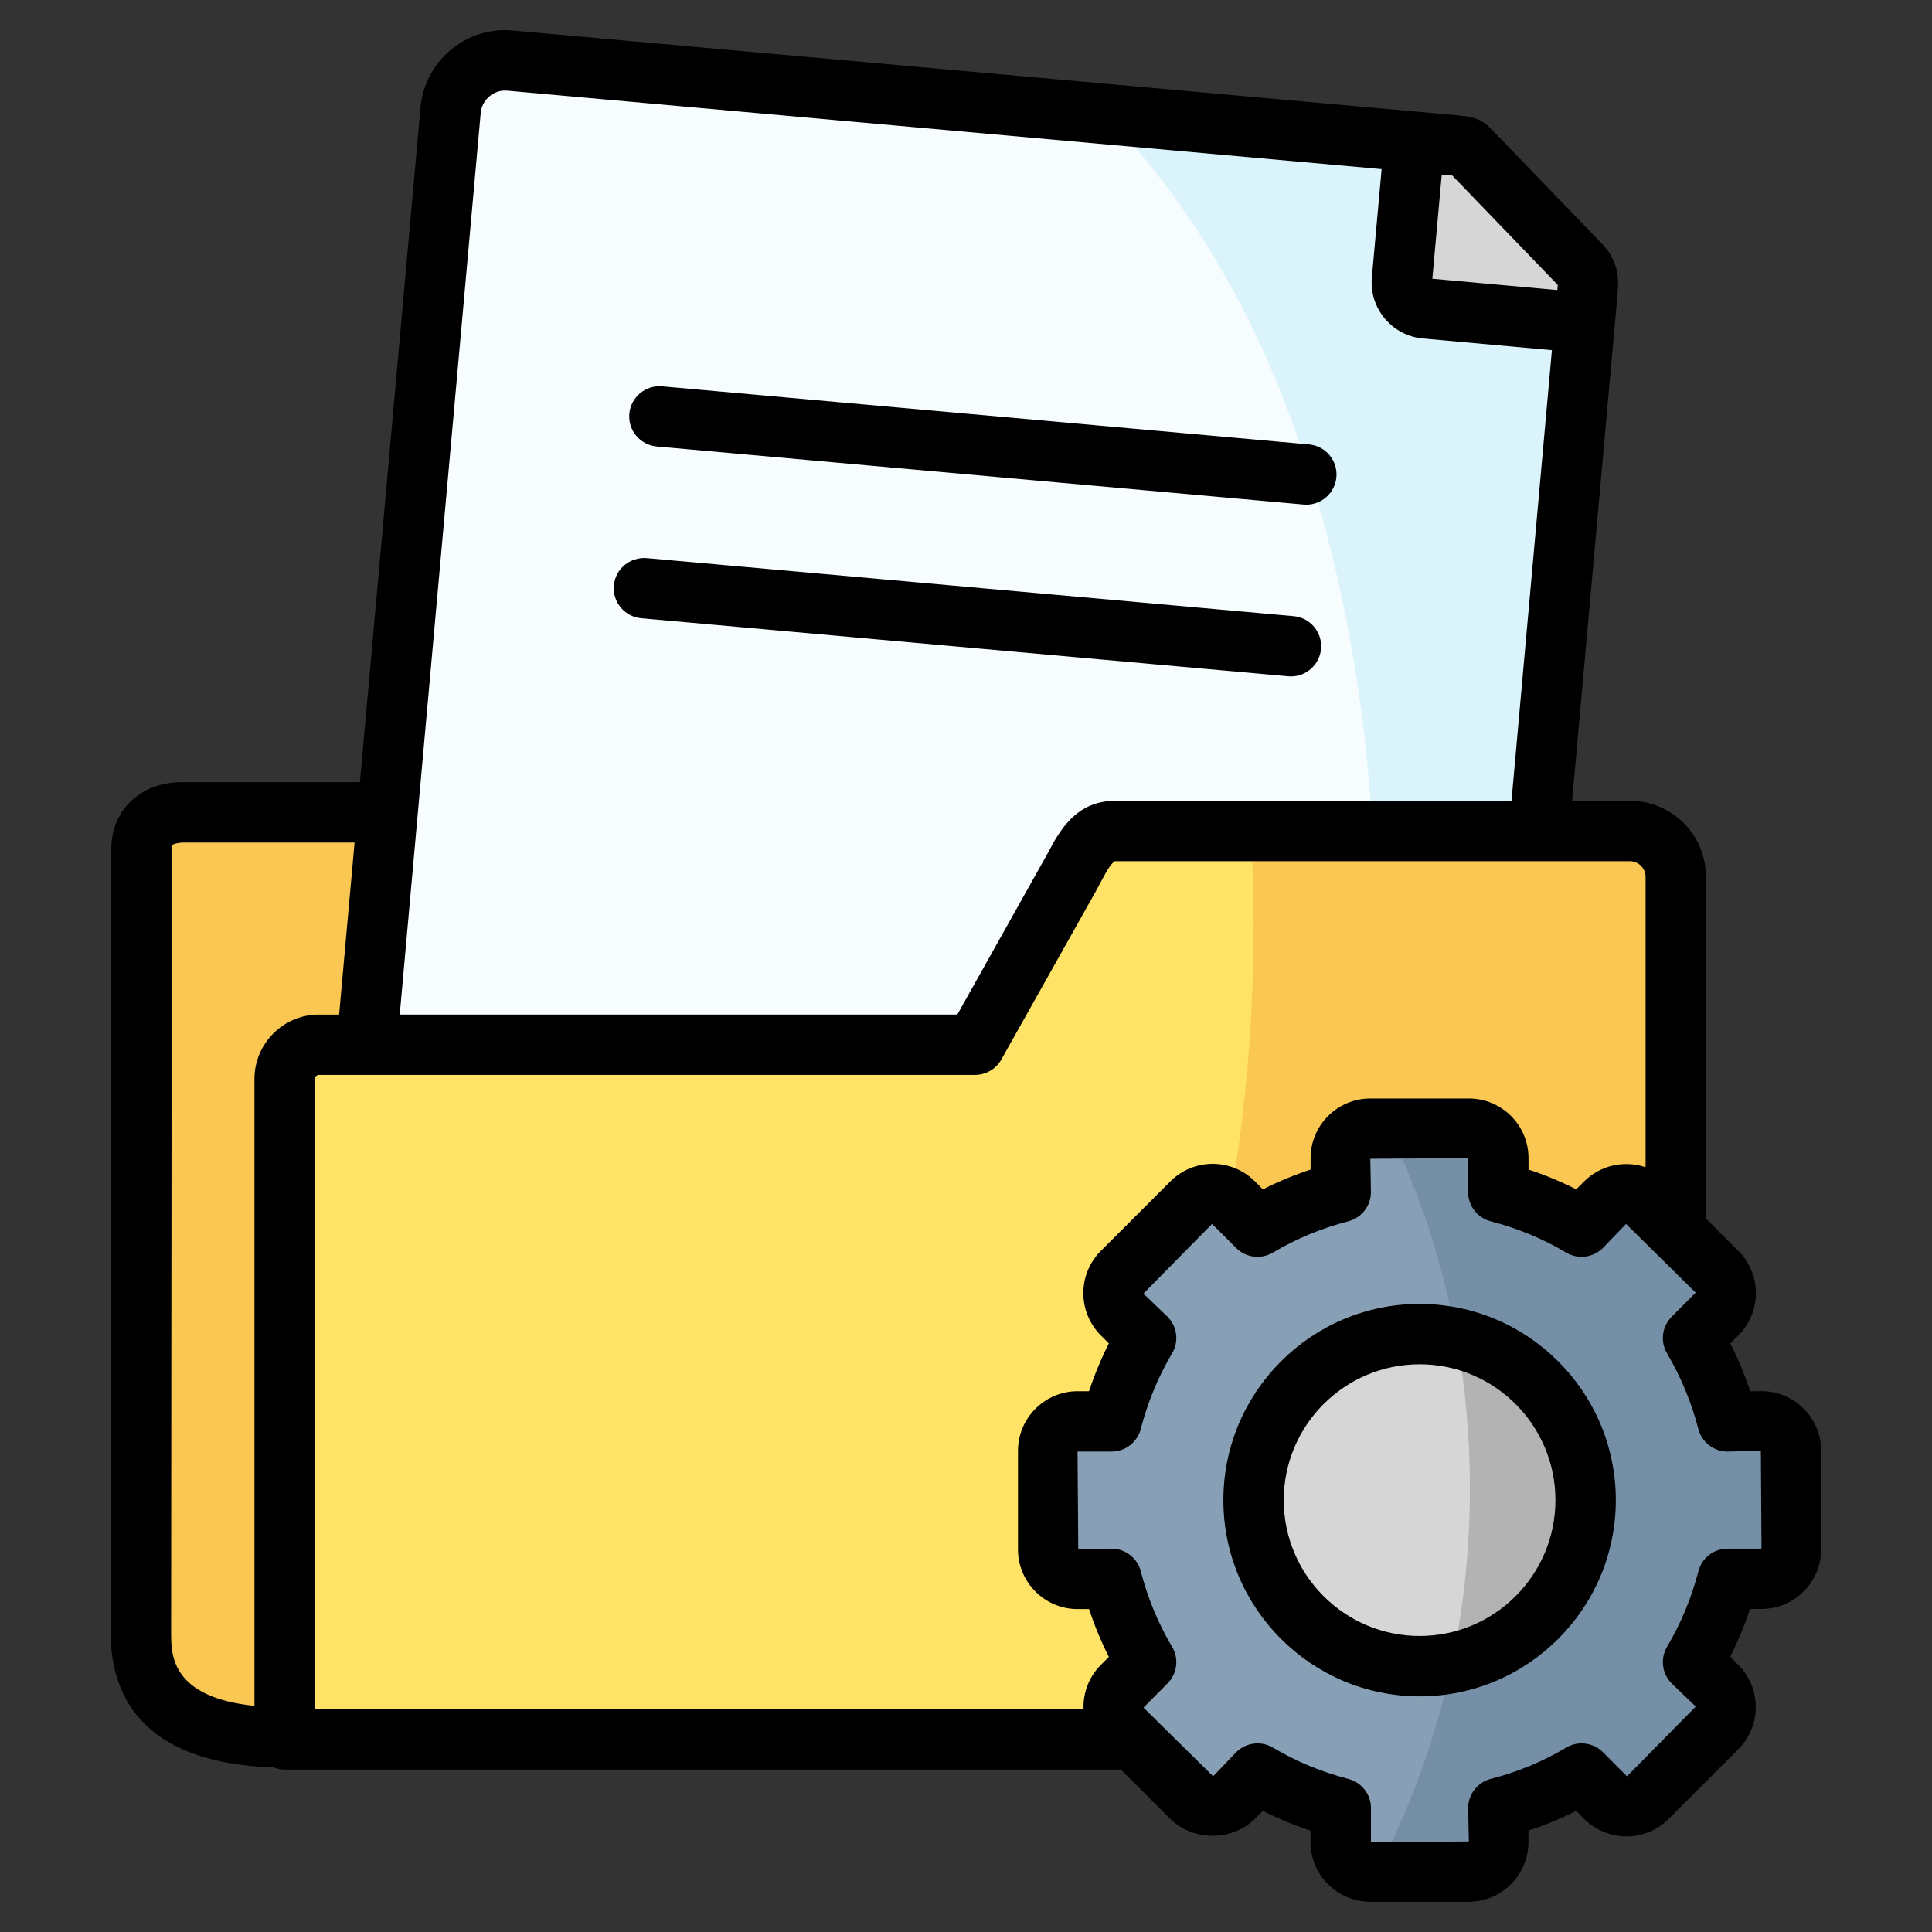 <svg enable-background="new 0 0 64 64" height="512" viewBox="0 0 64 64" width="512" xmlns="http://www.w3.org/2000/svg"><rect x="0" y="0" width="64" height="64" fill="#333333" stroke="none"/><g id="folder_setting"><g><g><path clip-rule="evenodd" d="m12.148 34.608h20.15l3.127-5.567c.407-.727.681-1.513 1.513-1.513h14.046l1.509-16.834-5.64-5.998-11.93-1.071-18.026-1.618c-.993-.091-1.881.649-1.969 1.646l-2.088 23.257z" fill="#f7fdff" fill-rule="evenodd"/></g><g><path clip-rule="evenodd" d="m4.69 35.022-.021 14.766v4.321c0 1.958 1.077 3.436 4.759 3.454v-21.821c0-.625.509-1.134 1.134-1.134h1.586l.691-7.697h-6.816c-.748-.004-1.334.428-1.334 1.204z" fill="#fac852" fill-rule="evenodd"/></g><g><path clip-rule="evenodd" d="m9.428 57.623h28.124l-.383-.383c-.379-.379-.379-1 0-1.379l.797-.8c-.505-.849-.891-1.776-1.144-2.759h-1.127c-.537 0-.976-.439-.976-.976v-3.264c0-.537.439-.976.976-.976h1.127c.253-.983.639-1.909 1.144-2.762l-.797-.797c-.379-.379-.379-1 0-1.379l2.309-2.309c.379-.379 1-.379 1.379 0l.797.797c.853-.505 1.78-.891 2.759-1.144v-1.127c0-.537.442-.976.979-.976h3.264c.537 0 .976.439.976.976v1.127c.983.253 1.909.639 2.759 1.144l.797-.797c.383-.379 1.004-.379 1.383 0l.941.941v-.807-4.229-6.7c0-.832-.684-1.513-1.516-1.513h-3.011-14.046c-.832 0-1.106.786-1.513 1.513l-3.127 5.567h-20.15-1.586c-.625 0-1.134.509-1.134 1.134v21.821z" fill="#ffe366" fill-rule="evenodd"/></g><g><path clip-rule="evenodd" d="m41.526 49.694c0 3.036 2.46 5.5 5.5 5.5 3.036 0 5.5-2.464 5.5-5.5 0-3.036-2.464-5.5-5.5-5.5-3.039 0-5.5 2.464-5.5 5.5z" fill="#d6d6d6" fill-rule="evenodd"/></g><g><path clip-rule="evenodd" d="m36.822 52.302c.253.983.639 1.909 1.144 2.759l-.797.8c-.379.379-.379 1 0 1.379l.383.383 1.927 1.927c.379.379 1.0.379 1.379 0l.797-.797c.853.505 1.78.891 2.759 1.144v1.127c0 .537.442.976.979.976h3.264c.537 0 .976-.439.976-.976v-1.127c.983-.253 1.909-.639 2.759-1.144l.797.797c.383.379 1.004.379 1.383 0l2.309-2.309c.379-.379.379-1 0-1.379l-.797-.8c.502-.849.891-1.776 1.144-2.759h1.123c.537 0 .979-.439.979-.976v-3.264c0-.537-.442-.976-.979-.976h-1.123c-.253-.983-.642-1.909-1.144-2.759l.797-.8c.379-.379.379-1 0-1.379l-1.369-1.369-.941-.941c-.379-.379-1-.379-1.383 0l-.797.797c-.849-.505-1.776-.891-2.759-1.144v-1.127c0-.537-.439-.976-.976-.976h-3.264c-.537 0-.979.439-.979.976v1.127c-.979.253-1.906.639-2.759 1.144l-.797-.797c-.379-.379-1-.379-1.379 0l-2.31 2.31c-.379.379-.379 1 0 1.379l.797.797c-.505.853-.891 1.78-1.144 2.762h-1.127c-.537 0-.976.439-.976.976v3.264c0 .537.439.976.976.976h1.127zm4.703-2.608c0-3.036 2.46-5.5 5.5-5.5 3.036 0 5.5 2.464 5.5 5.5s-2.464 5.5-5.5 5.5c-3.039 0-5.5-2.464-5.5-5.5z" fill="#88a0b5" fill-rule="evenodd"/></g><g><path clip-rule="evenodd" d="m44.727 21.225c.365 2.022.618 4.131.741 6.304h5.518l1.509-16.834-5.268-.477c-.474-.042-.828-.463-.786-.937l.414-4.584-7.897-.709-2.352-.21c2.787 2.91 5.096 6.672 6.669 11.579.593 1.853 1.081 3.815 1.453 5.869z" fill="#dbf4fc" fill-rule="evenodd"/></g><g><path clip-rule="evenodd" d="m41.438 27.529c.056 1.028.088 2.071.088 3.124 0 3.159-.27 6.213-.772 9.094.039.028.074.06.105.091l.797.797c.853-.505 1.78-.891 2.759-1.144v-1.127c0-.537.442-.976.979-.976h3.264c.537 0 .976.439.976.976v1.127c.983.253 1.909.639 2.759 1.144l.797-.797c.383-.379 1.004-.379 1.383 0l.941.941v-.807-4.229-6.7c0-.832-.684-1.513-1.516-1.513h-3.011z" fill="#fac852" fill-rule="evenodd"/></g><g><path clip-rule="evenodd" d="m47.226 10.218 5.268.477.091-1.014c.035-.397.039-.625-.246-.92l-3.517-3.647c-.253-.26-.207-.26-.565-.291l-1.404-.126-.414 4.584c-.042.474.312.895.786.937z" fill="#d6d6d6" fill-rule="evenodd"/></g><g><path clip-rule="evenodd" d="m48.693 49.315c0 1.987-.207 3.917-.6 5.774 2.527-.498 4.433-2.724 4.433-5.395 0-2.618-1.829-4.805-4.275-5.363.291 1.611.442 3.278.442 4.984z" fill="#b3b3b3" fill-rule="evenodd"/></g><g><path clip-rule="evenodd" d="m48.251 44.331c2.446.558 4.275 2.745 4.275 5.363 0 2.671-1.906 4.896-4.433 5.395-.179.863-.404 1.709-.663 2.534-.481 1.53-1.088 2.994-1.815 4.377h3.043c.537 0 .976-.439.976-.976v-1.127c.983-.253 1.909-.639 2.759-1.144l.797.797c.383.379 1.004.379 1.383 0l2.309-2.309c.379-.379.379-1 0-1.379l-.797-.8c.502-.849.891-1.776 1.144-2.759h1.123c.537 0 .979-.439.979-.976v-3.264c0-.537-.442-.976-.979-.976h-1.123c-.253-.983-.642-1.909-1.144-2.759l.797-.8c.379-.379.379-1 0-1.379l-1.369-1.369-.941-.941c-.379-.379-1-.379-1.383 0l-.797.797c-.849-.505-1.776-.891-2.759-1.144v-1.127c0-.537-.439-.976-.976-.976h-2.66c1.039 2.152 1.808 4.486 2.253 6.943z" fill="#748fa6" fill-rule="evenodd"/></g><g><path d="m58.352 46.086h-.375c-.18-.542-.399-1.07-.657-1.582l.268-.269c.373-.373.578-.869.578-1.398 0-.528-.206-1.024-.578-1.397l-1.076-1.076v-11.323c0-1.386-1.129-2.513-2.516-2.513h-1.918l1.503-16.76c.038-.423.094-1.062-.522-1.702l-3.591-3.724c-.366-.387-.613-.471-1.122-.516l-1.401-.126c-.001-0-.002-.001-.003-.001-.001-0-.002 0-.003 0l-29.953-2.688c-.745-.072-1.478.159-2.056.643-.579.483-.935 1.162-1 1.91l-2.007 22.346h-5.897c-.004 0-.009 0-.013 0-.674 0-1.279.233-1.706.658-.405.403-.619.938-.619 1.546l-.021 25.994c0 1.97.96 4.299 5.397 4.44.113.044.234.073.363.073h27.71l1.634 1.634c.744.744 2.049.743 2.793 0l.267-.268c.509.257 1.038.477 1.581.656v.379c0 1.089.888 1.976 1.979 1.976h3.264c1.09 0 1.976-.887 1.976-1.976v-.379c.545-.18 1.074-.398 1.581-.655l.27.271c.774.766 2.027.765 2.793-.004l2.309-2.309c.373-.373.578-.869.578-1.397s-.206-1.024-.576-1.395l-.27-.272c.258-.513.477-1.041.657-1.583h.375c1.091 0 1.98-.887 1.98-1.976v-3.265c0-1.089-.888-1.975-1.98-1.975zm-10.592-40.303.348.031 3.495 3.625c-.002.046-.008.096-.013.152l-.002.018-4.14-.375zm-31.836-2.041c.019-.215.122-.411.29-.552.168-.14.38-.208.594-.186l28.96 2.599-.324 3.588c-.044.496.109.98.43 1.362.32.382.769.616 1.262.66l4.273.387-1.339 14.928h-13.132c-1.314 0-1.863 1.04-2.226 1.728l-2.999 5.351h-18.471zm-7.495 32v20.767c-2.751-.284-2.76-1.685-2.76-2.4l.021-25.994c0-.037.004-.102.03-.128.028-.029.127-.06.304-.076h5.722l-.512 5.698h-.672c-1.176 0-2.133.957-2.133 2.134zm2 0c0-.072.061-.134.133-.134h21.736c.361 0 .695-.195.872-.51l3.128-5.568.183-.34c.12-.227.32-.607.457-.662h17.058c.28 0 .516.235.516.513v9.624c-.688-.23-1.479-.08-2.031.466l-.266.267c-.508-.257-1.037-.476-1.581-.655v-.378c0-1.09-.886-1.976-1.976-1.976h-3.264c-1.091 0-1.979.887-1.979 1.976v.378c-.544.18-1.072.399-1.581.656l-.267-.268c-.77-.768-2.022-.769-2.793 0l-2.309 2.309c-.77.77-.77 2.023 0 2.794l.267.268c-.257.51-.476 1.039-.656 1.584h-.378c-1.089 0-1.976.887-1.976 1.976v3.265c0 1.089.886 1.976 1.976 1.976h.378c.18.545.399 1.074.656 1.584l-.268.269c-.403.403-.59.939-.571 1.469h-25.464zm46.8 15.559c-.457 0-.855.309-.968.751-.225.874-.574 1.715-1.037 2.5-.231.392-.169.891.152 1.213l.798.768-2.278 2.309-.796-.797c-.324-.323-.826-.387-1.219-.152-.77.459-1.611.808-2.497 1.035-.442.114-.75.513-.75.969l.024 1.103-3.243.024v-1.127c0-.456-.309-.855-.75-.968-.883-.229-1.724-.577-2.498-1.037-.159-.094-.335-.14-.51-.14-.259 0-.515.101-.708.293l-.762.797-2.308-2.276.797-.801c.322-.323.384-.824.15-1.216-.46-.773-.808-1.613-1.035-2.497-.114-.441-.512-.751-.969-.751l-1.103.024-.024-3.24h1.127c.457 0 .855-.309.969-.751.227-.883.575-1.724 1.036-2.501.233-.393.17-.893-.153-1.217l-.797-.763 2.275-2.309.797.797c.323.322.824.387 1.217.153.775-.46 1.616-.809 2.498-1.037.441-.113.75-.512.75-.968l-.021-1.103 3.24-.023v1.126c0 .456.309.855.75.969.886.228 1.726.576 2.497 1.035.394.234.895.17 1.219-.152l.765-.797 2.308 2.276-.796.8c-.321.323-.384.822-.153 1.214.463.784.811 1.626 1.037 2.5.114.442.512.751.968.751l1.103-.024.021 3.24h-1.123z"/><path d="m47.026 43.194c-3.584 0-6.5 2.916-6.5 6.5s2.916 6.5 6.5 6.5 6.5-2.916 6.5-6.5-2.916-6.5-6.5-6.5zm0 11c-2.481 0-4.5-2.018-4.5-4.5s2.018-4.5 4.5-4.5 4.5 2.018 4.5 4.5-2.018 4.5-4.5 4.5z"/></g><g><path d="m43.275 16.718c-.03 0-.06-.002-.09-.004l-21.431-1.924c-.55-.049-.956-.536-.907-1.085s.534-.954 1.085-.907l21.431 1.924c.55.049.956.536.907 1.085-.047.519-.483.911-.995.911z"/></g><g><path d="m42.766 22.407c-.03 0-.06-.002-.09-.004l-21.434-1.923c-.55-.049-.956-.535-.907-1.085.05-.55.531-.948 1.085-.907l21.434 1.923c.55.049.956.535.907 1.085-.047.519-.483.911-.995.911z"/></g></g></g></svg>